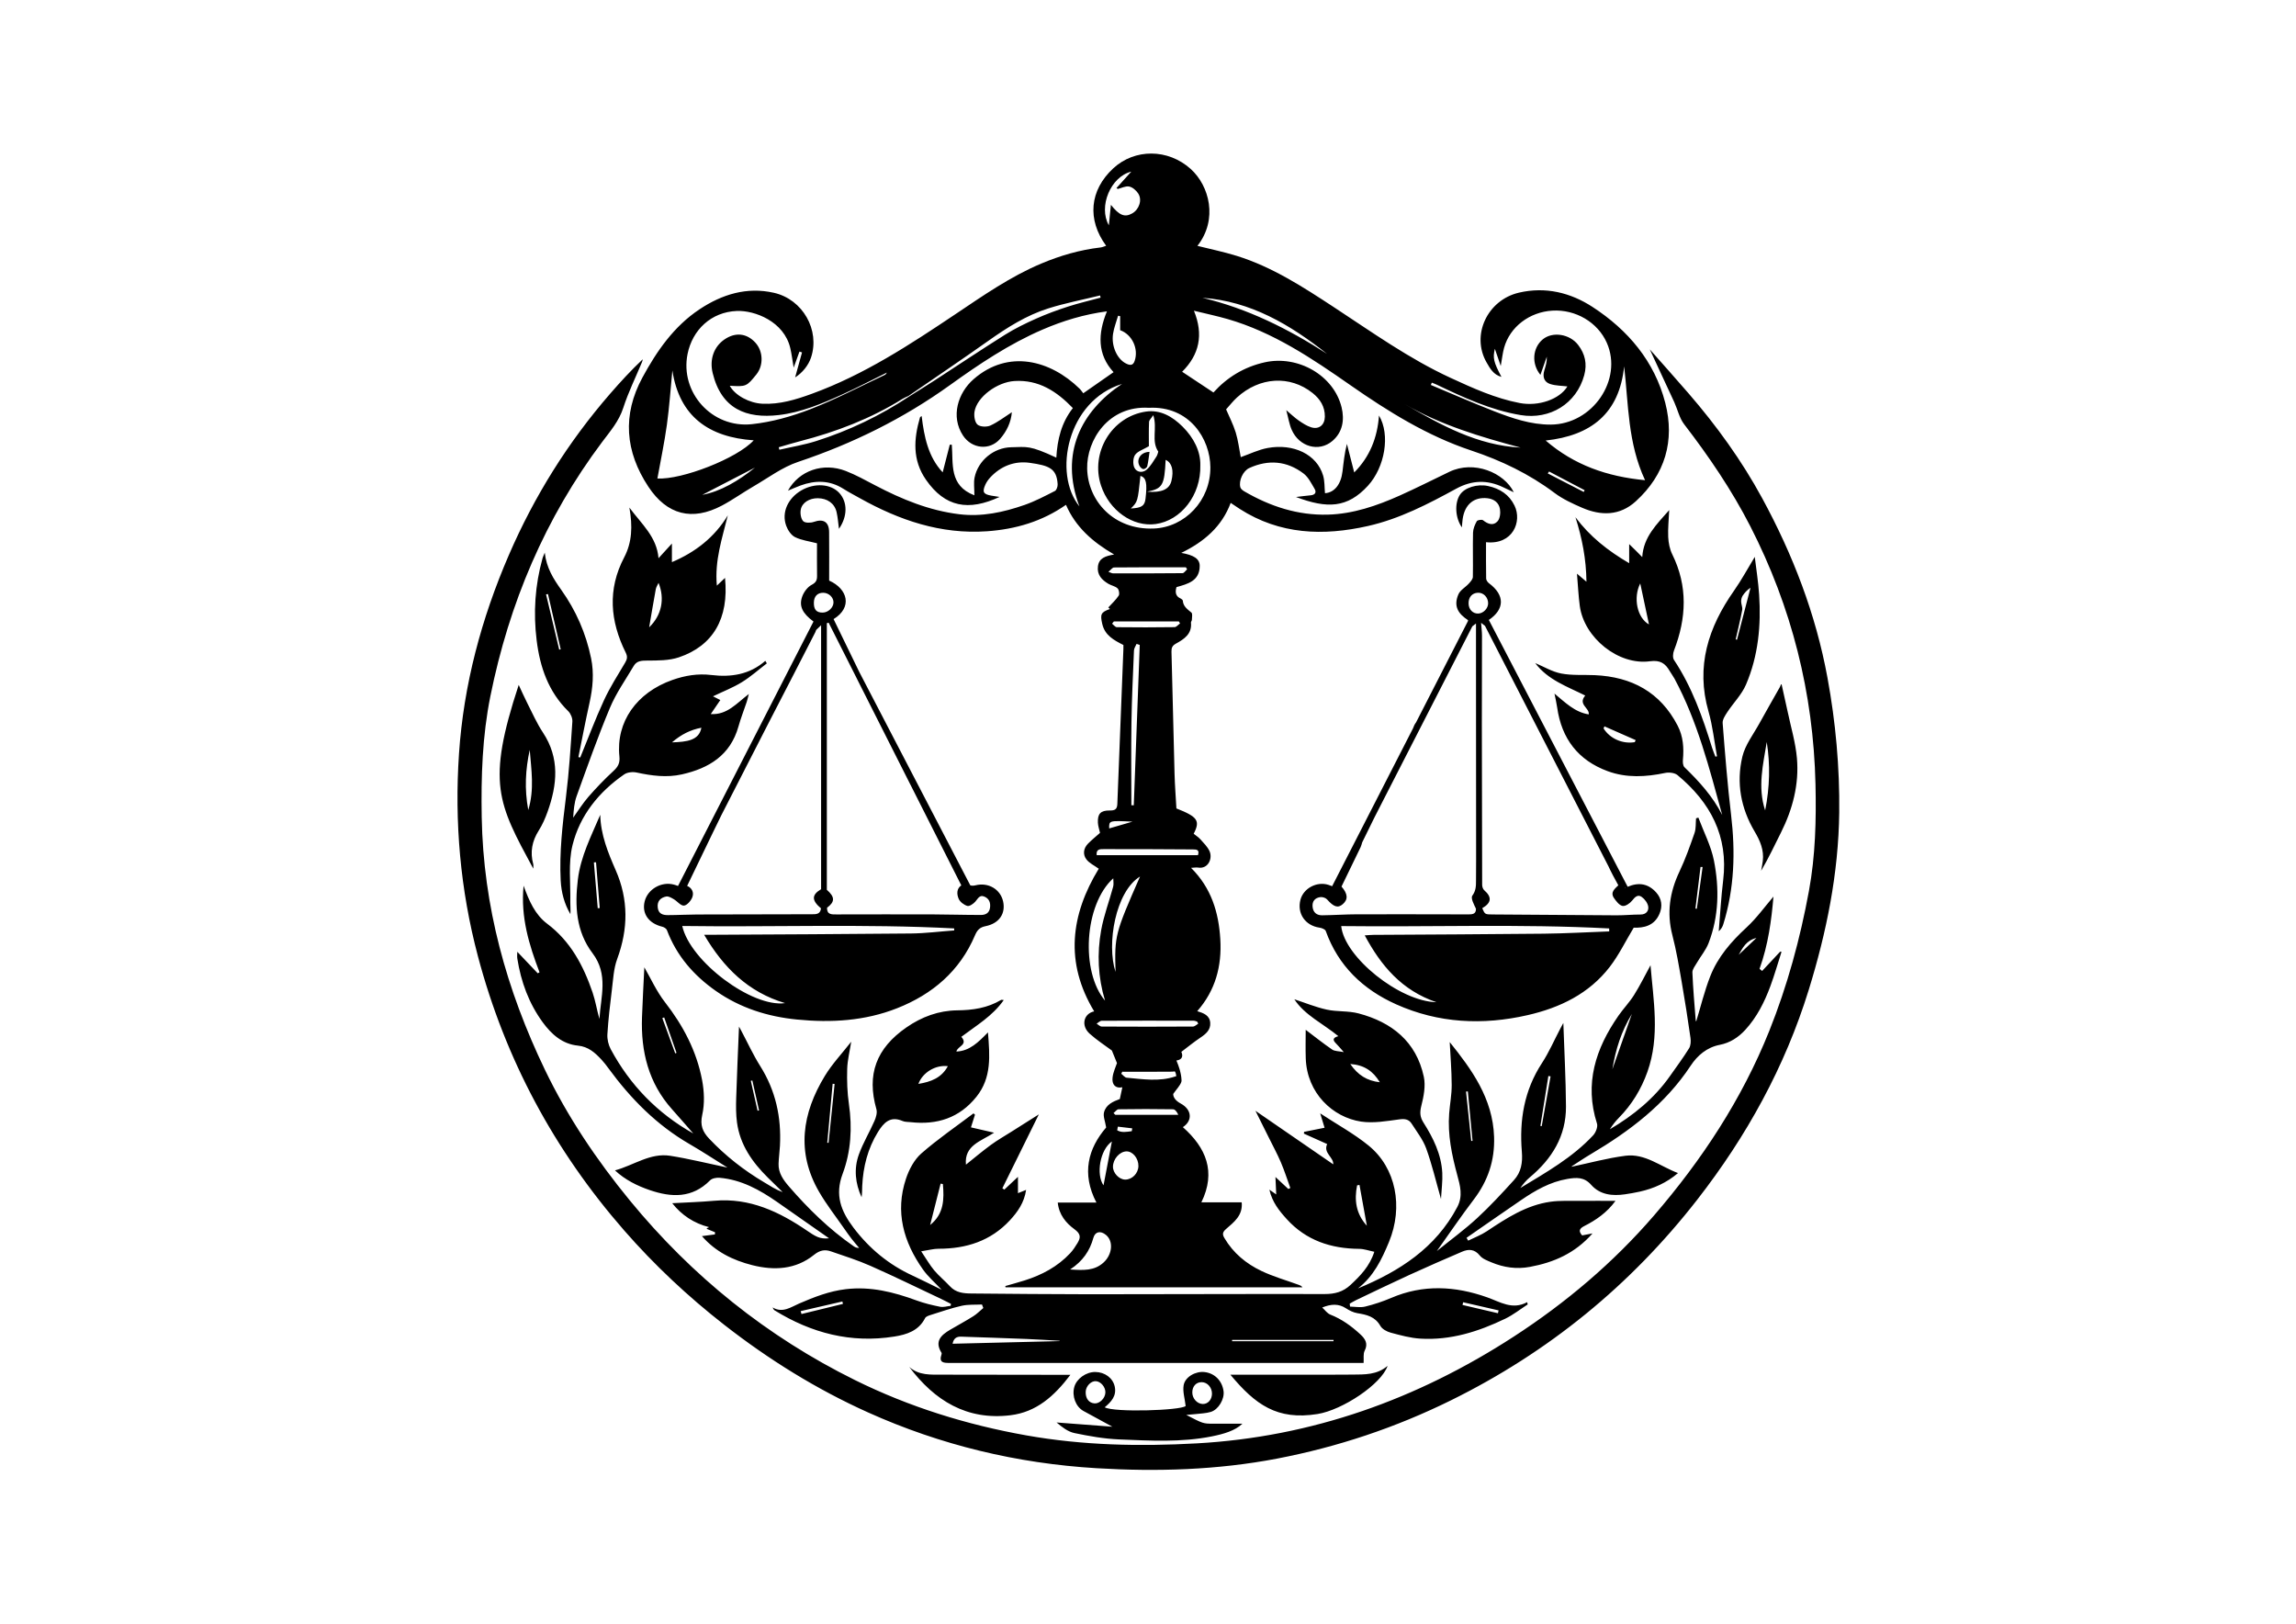 <?xml version="1.0" encoding="utf-8"?>
<!-- Generator: Adobe Illustrator 16.0.0, SVG Export Plug-In . SVG Version: 6.00 Build 0)  -->
<!DOCTYPE svg PUBLIC "-//W3C//DTD SVG 1.1//EN" "http://www.w3.org/Graphics/SVG/1.1/DTD/svg11.dtd">
<svg version="1.1" id="Layer_1" xmlns="http://www.w3.org/2000/svg" xmlns:xlink="http://www.w3.org/1999/xlink" x="0px" y="0px"
	 width="841.89px" height="595.28px" viewBox="0 0 841.89 595.28" enable-background="new 0 0 841.89 595.28" xml:space="preserve">
<path fill-rule="evenodd" clip-rule="evenodd" d="M237.74,178.433c6.84,10.346,16.065,12.689,26.98,6.913
	c3.946-2.088,7.594-4.729,11.464-6.969c5.425-3.141,10.613-7.085,16.456-9.038c19.982-6.687,38.599-15.875,55.684-28.154
	c10.752-7.73,21.725-15.074,33.938-20.343c7.511-3.239,15.281-5.598,23.626-6.697c-3.376,8.187-3.543,15.791,2.425,22.301
	c-3.653,2.543-7.216,5.03-11.1,7.735c-0.387-0.479-0.83-1.171-1.405-1.729c-10.609-10.36-26.06-14.545-38.797-3.451
	c-5.795,5.049-8.494,13.718-3.901,20.673c3.242,4.904,9.792,5.579,13.591,1.24c2.438-2.791,4.007-6.059,4.325-9.786
	c-2.626,1.677-5.097,3.617-7.877,4.882c-1.325,0.602-3.755,0.51-4.73-0.352c-1.002-0.88-1.334-3.161-1.094-4.693
	c0.849-5.416,8.306-10.892,14.671-11.276c8.897-0.535,15.47,3.78,21.4,9.924c-4.204,5.34-5.697,11.546-6.064,18.171
	c-9.93-4.637-10.747-3.913-16.505-3.815c-6.432,0.108-12.229,4.89-13.479,11.148c-0.371,1.877-0.06,3.893-0.06,6.479
	c-9.393-3.583-7.696-11.608-8.284-18.569c-0.247,0-0.489,0.002-0.736,0.006c-0.878,3.411-1.754,6.821-2.606,10.137
	c-5.322-5.674-6.794-13.023-7.714-20.649c-0.232,0.192-0.556,0.33-0.618,0.543c-2.294,7.888-2.813,15.595,2.198,22.812
	c7.006,10.097,15.61,11.59,26.986,6.309c-1.047-0.162-2.042-0.299-3.027-0.476c-2.926-0.517-3.396-1.352-2.155-4.075
	c0.406-0.895,1.004-1.747,1.667-2.479c3.926-4.294,9.051-6.259,14.594-5.472c7.107,1.008,9.881,2.047,10.224,7.851
	c0.047,0.825-0.387,2.152-0.999,2.464c-3.642,1.858-7.3,3.788-11.148,5.13c-7.716,2.683-15.66,4.411-23.913,3.403
	c-11.013-1.338-21.087-5.477-30.822-10.586c-3.545-1.858-7.071-3.825-10.79-5.271c-8.32-3.232-17.139-0.164-21.219,7.21
	c1.613-0.665,3.083-1.336,4.593-1.886c5.425-1.974,10.692-1.984,15.747,1.214c1.922,1.219,3.947,2.274,5.936,3.387
	c14.508,8.117,29.754,13.358,46.701,12.175c10.481-0.733,20.217-3.591,28.968-9.699c3.48,8.08,9.739,13.636,17.656,18.212
	c-3.201,0.577-5.54,1.298-5.938,4.345c-0.397,3.1,1.422,4.962,3.809,6.395c1.079,0.647,2.501,0.853,3.383,1.677
	c0.542,0.505,0.801,2.084,0.414,2.673c-1.048,1.589-2.509,2.906-3.805,4.328c0.2,0.188,0.397,0.376,0.6,0.562
	c-3.363,1.19-3.612,1.974-2.824,5.454c0.97,4.279,4.336,5.996,7.763,7.752c0,0.541,0.014,0.997-0.003,1.453
	c-0.75,18.96-1.516,37.917-2.227,56.88c-0.075,2.011-1.041,2.345-2.79,2.332c-3.333-0.028-4.48,1.189-4.332,4.48
	c0.053,1.217,0.489,2.425,0.775,3.726c-1.404,1.252-2.977,2.513-4.383,3.936c-1.684,1.702-1.992,3.933-0.63,5.754
	c1.066,1.434,2.929,2.268,4.549,3.453c-10.302,16.897-12.525,34.378-1.674,52.299c-3.815,0.786-4.984,5.181-1.662,8.183
	c2.638,2.373,5.667,4.316,8.15,6.173c0.627,1.535,1.152,2.837,1.869,4.604c-0.423,1.315-1.398,3.28-1.624,5.331
	c-0.276,2.491,1.012,4.072,3.591,3.541c-0.324,1.521-0.623,2.912-0.924,4.305c-2.452,0.895-5.071,2.027-5.799,4.885
	c-0.372,1.464,0.412,3.228,0.788,5.546c-6.579,7.656-9.14,16.831-3.574,27.525c-4.946,0-9.546,0-14.174,0
	c0.435,4.451,3.042,7.526,6.07,9.733c2.388,1.737,2.406,3.055,1.186,5.08c-0.796,1.315-1.649,2.638-2.699,3.755
	c-4.611,4.929-10.375,7.985-16.742,9.99c-2.333,0.733-4.697,1.369-7.045,2.049c0.029,0.156,0.057,0.312,0.086,0.466
	c36.288,0,72.575,0,108.865,0c-0.372-0.527-0.827-0.713-1.285-0.88c-4.6-1.681-9.359-3.025-13.76-5.12
	c-5.588-2.656-10.318-6.551-13.54-12.02c-0.796-1.349-0.813-2.151,0.604-3.385c2.883-2.502,6.189-4.972,5.707-9.757
	c-4.763,0-9.592,0-14.786,0c5.485-11.222,1.697-20.037-6.788-27.557c3.642-2.385,3.33-6.442-0.786-8.66
	c-1.967-1.063-2.761-2.348-2.753-3.51c1.323-1.874,2.439-2.978,2.947-4.317c0.103-0.27,0.132-0.529,0.104-0.77
	c-0.079-2.836-1.419-6.037-1.419-6.037l0,0c-0.123-0.341-0.276-0.719-0.453-1.139c2.211-0.308,2.475-1.664,1.806-3.176
	c2.362-1.775,4.591-3.616,6.984-5.212c2.009-1.342,3.773-2.817,3.612-5.399c-0.172-2.764-2.434-3.6-4.771-4.305
	c6.671-7.599,9.06-16.504,8.46-26.408c-0.592-9.813-3.297-18.754-10.726-26.136c1.172-0.055,1.906-0.213,2.596-0.099
	c3.671,0.608,5.438-3.363,4.149-6.087c-0.75-1.591-2.109-2.925-3.313-4.269c-0.715-0.795-1.657-1.387-2.466-2.047
	c2.479-4.776,1.459-6.213-6.333-9.281c-0.235-4.224-0.564-8.427-0.681-12.635c-0.401-14.938-0.715-29.882-1.125-44.822
	c-0.037-1.442,0.295-2.225,1.653-2.977c2.989-1.651,5.91-3.533,5.489-7.708c-0.031-0.305,0.326-0.636,0.333-0.959
	c0.015-0.927,0.312-2.294-0.167-2.701c-1.449-1.223-2.992-2.227-3.159-4.363c-0.024-0.278-0.438-0.629-0.75-0.768
	c-1.884-0.827-2.12-2.28-1.57-4.207c4.064-1.146,8.523-2.212,8.519-7.79c-0.004-2.583-2.124-3.938-6.761-4.756
	c8.354-4.065,14.868-9.605,18.12-18.331c1.204,0.803,2.25,1.523,3.318,2.21c14.684,9.422,30.601,9.969,46.989,6.271
	c11.586-2.613,22.065-8.053,32.395-13.692c5.777-3.153,11.412-3.314,17.254-0.504c1.13,0.543,2.271,1.069,3.855,1.816
	c-3.559-7.248-14.656-11.808-23.61-7.505c-6.089,2.922-12.111,5.982-18.269,8.736c-8.357,3.731-17.012,6.704-26.246,6.972
	c-11.048,0.313-21.218-3.007-30.702-8.542c-0.575-0.339-1.268-0.876-1.437-1.455c-0.684-2.406,0.979-6.052,3.293-7.1
	c6.994-3.179,13.764-2.615,19.876,2.021c1.763,1.334,2.857,3.628,4.041,5.609c0.813,1.367,0.15,2.232-1.451,2.383
	c-1.645,0.15-3.286,0.374-5.362,0.614c11.445,4.338,18.869,4.072,26.372-4.117c6.254-6.828,8.262-18.737,4.06-25.757
	c-0.573,8.167-3.414,15.206-9.079,20.881c-0.903-3.534-1.791-6.999-2.678-10.463c-0.876,3.397-1.215,6.742-1.614,10.081
	c-0.574,4.828-3.006,7.753-6.426,7.989c-0.207-2.163-0.081-4.417-0.684-6.461c-2.285-7.779-10.879-11.854-20.349-10.116
	c-3.374,0.619-6.572,2.209-9.853,3.354c-0.598-3.038-0.947-6.145-1.856-9.077c-0.933-3.007-2.417-5.845-3.522-8.438
	c1.378-1.518,2.561-3.052,3.97-4.338c8.28-7.591,19.463-8.259,27.745-1.653c2.749,2.195,4.545,4.967,4.496,8.665
	c-0.043,3.048-2.146,4.811-5.067,3.887c-1.613-0.507-3.106-1.502-4.521-2.476c-1.409-0.97-2.656-2.181-4.562-3.782
	c0.771,2.856,1.098,5.131,1.984,7.164c2.73,6.253,9.992,8.335,14.938,4.112c3.729-3.184,4.492-7.678,3.374-12.292
	c-2.839-11.729-15.984-19.286-28.262-16.522c-7.567,1.699-13.805,5.556-18.734,11.048c-3.922-2.597-7.69-5.093-11.479-7.602
	c6.288-6.271,7.925-13.563,4.322-22.376c4.459,1.096,8.452,1.932,12.361,3.059c16.745,4.837,30.941,14.43,45.024,24.247
	c13.858,9.656,28.165,18.576,44.314,23.951c10.992,3.66,21.235,8.572,30.538,15.553c3.024,2.268,6.598,3.907,10.101,5.425
	c6.959,3.01,13.814,2.993,19.705-2.379c10.76-9.813,14.347-22.218,10.787-36.063c-3.918-15.237-13.693-26.741-26.683-35.183
	c-8.049-5.229-17.185-7.5-26.949-5.238c-11.635,2.698-17.668,15.645-11.854,25.656c1.221,2.105,2.436,4.424,5.416,5.234
	c-2.907-5.464-3.215-6.961-2.417-10.308c0.557,1.628,1.234,3.625,2.156,6.321c0.504-2.808,0.702-4.8,1.232-6.697
	c2.135-7.654,9.297-13.11,17.696-13.609c8.531-0.508,16.638,4.275,19.96,11.779c5.98,13.501-5.207,29.938-20.574,30.001
	c-7.294,0.033-14.154-2.331-20.847-4.938c-7.766-3.024-15.404-6.38-23.094-9.589c0.12-0.282,0.236-0.564,0.352-0.846
	c0.627,0.253,1.267,0.477,1.877,0.769c9.869,4.717,19.749,9.295,30.714,11.119c10.711,1.783,20.47-4.185,23.298-14.64
	c1.123-4.151,0.306-7.774-2.224-11.075c-3.109-4.056-9.407-5.004-12.974-2.055c-3.775,3.123-4.208,8.98-0.861,13.02
	c0.794-2.269,1.563-4.472,2.335-6.675c0.088,1.827-0.412,3.453-0.914,5.078c-0.697,2.259-0.087,4.218,2.122,4.941
	c2.045,0.673,4.325,0.636,6.347,0.896c-2.849,4.71-10.564,7.417-17.516,6.084c-8.945-1.717-17.138-5.446-25.315-9.217
	c-15.238-7.026-28.836-16.778-42.797-25.923c-11.295-7.394-22.603-14.771-35.639-18.812c-4.729-1.466-9.605-2.459-14.396-3.665
	c7.626-9.702,4.371-22.04-2.472-28.196c-8.319-7.488-20.551-7.499-28.428-0.19c-8.621,8-9.635,18.735-2.569,28.354
	c-0.713,0.22-1.371,0.539-2.055,0.617c-7.565,0.877-14.778,2.972-21.791,5.928c-11.271,4.752-21.239,11.711-31.313,18.464
	c-16.771,11.238-33.619,22.294-52.751,29.256c-5.854,2.134-11.749,3.94-18.1,3.647c-4.816-0.224-10.074-3.046-11.999-6.591
	c5.977,0.376,6.188,0.284,9.767-4.16c2.661-3.308,2.504-8.481-0.362-11.627c-3.177-3.487-7.325-3.931-11.321-1.209
	c-3.922,2.67-5.573,7.33-4.347,12.355c3.207,13.18,12.374,16.738,24.158,15.388c8.278-0.951,15.854-4.162,23.334-7.551
	c5.529-2.505,10.909-5.329,16.359-8.018c-0.182,0.421-0.473,0.726-0.827,0.894c-9.081,4.249-17.982,8.961-27.314,12.563
	c-6.815,2.636-14.104,4.681-21.348,5.45c-14.663,1.559-26.403-11.663-23.574-25.729c1.776-8.829,8.625-15.391,18.042-15.777
	c6.563-0.271,17.364,3.834,19.634,13.655c0.493,2.126,0.753,4.304,1.233,7.126c0.872-2.412,1.501-4.149,2.129-5.885
	c0.312,0.101,0.622,0.203,0.936,0.306c-0.865,3.127-1.732,6.257-2.531,9.152c2.634-1.646,4.858-4.369,5.831-7.284
	c3.332-9.987-2.969-21.31-13.605-23.73c-9.946-2.265-19.067,0.581-27.31,6.07c-9.366,6.236-15.633,15.265-20.905,24.99
	C228.116,152.149,229.232,165.563,237.74,178.433z M580.721,180.36c-4.402-2.267-8.807-4.538-13.205-6.803
	c0.165-0.231,0.334-0.462,0.504-0.693c4.342,2.286,8.686,4.573,13.029,6.858C580.938,179.934,580.83,180.147,580.721,180.36z
	 M595.534,134.31c1.611,13.891,1.289,28.079,7.672,41.736c-13.95-1.321-25.986-5.54-36.447-14.54
	C583.369,159.706,593.77,151.622,595.534,134.31z M557.59,164.099c-15.97-0.823-29.334-8.322-42.625-16.009
	C528.285,155.848,542.894,160.171,557.59,164.099z M486.604,129.733c-14.211-9.169-29.179-16.632-45.709-20.556
	C458.635,110.424,473.08,119.049,486.604,129.733z M408.129,122.387c0.345-2.253,1.217-4.423,1.85-6.633
	c0.254,0.053,0.507,0.107,0.76,0.157c0,1.72,0,3.433,0,5.145c4.377,1.567,6.846,6.809,5.303,11.286
	c-0.635,1.84-1.827,1.607-3.235,0.887C409.632,131.604,407.443,126.904,408.129,122.387z M395.791,185.643
	c-9.756-12.01-4.457-38.703,15.624-44.88C396.489,150.7,388.455,166.168,395.791,185.643z M415.255,301.228
	c-3.317,0.968-5.832,1.697-8.537,2.487C406.643,300.815,406.643,300.815,415.255,301.228z M414.879,264.812
	c0.132-8.784,0.552-17.561,0.922-26.34c0.031-0.813,0.617-1.61,0.949-2.415c0.393,0.128,0.78,0.258,1.169,0.385
	c-0.729,19.597-1.459,39.194-2.185,58.793c-0.297-0.009-0.598-0.02-0.891-0.029C414.844,285.074,414.723,274.939,414.879,264.812z
	 M408.208,321.996c0,1.029,0.222,2.118-0.037,3.079c-1.435,5.32-3.424,10.532-4.398,15.935c-1.549,8.574-1.195,17.2,1.419,25.842
	C396.196,356.243,397.512,331.692,408.208,321.996z M409.042,356.332c-3.344-10.247-0.014-29.474,8.983-34.987
	C408.833,342.302,408.666,342.953,409.042,356.332z M404.688,462.823c-3.396,3.134-7.441,2.899-12.3,2.588
	c4.647-3.043,7.21-6.829,8.517-11.574c0.646-2.346,2.63-2.725,4.613-1.104C408.358,455.058,407.867,459.891,404.688,462.823z
	 M404.636,434.563c-2.822-4.043-1.283-13.062,3.069-16.082C406.674,423.876,405.61,429.46,404.636,434.563z M412.586,432.459
	c-2.229-0.013-4.509-2.416-4.488-4.727c0.027-2.821,2.431-5.55,4.944-5.617c2.291-0.059,4.432,2.558,4.388,5.366
	C417.388,430.164,415.141,432.474,412.586,432.459z M409.653,414.387c0.077-0.447,0.156-0.895,0.235-1.342
	c1.761,0.209,3.521,0.414,5.279,0.625c-0.059,0.345-0.117,0.694-0.174,1.041C413.146,414.947,411.272,415.347,409.653,414.387z
	 M432.046,408.703c-7.694,0-15.392,0-23.085,0c-0.22-0.207-0.438-0.422-0.663-0.634c0.621-0.482,1.231-1.377,1.856-1.386
	c6.662-0.106,13.321-0.115,19.981-0.002C430.871,406.692,431.588,407.637,432.046,408.703z M413.132,395.106
	c-0.701-0.063-1.328-0.944-1.99-1.448c0.121-0.245,0.244-0.491,0.367-0.742c5.841,0,11.682,0.037,17.524-0.013
	c0.718-0.008,1.295-0.038,1.754-0.113c0.394,0.597,0.492,1.282,0.492,1.792c-0.126,0.019-0.253,0.042-0.381,0.084
	C425.024,396.622,419.063,395.634,413.132,395.106z M437.718,374.213c0.42,0.002,0.838,0.208,1.254,0.319
	c0.132,0.257,0.264,0.512,0.394,0.766c-0.645,0.371-1.288,1.051-1.938,1.053c-11.15,0.069-22.305,0.069-33.454,0.003
	c-0.623-0.003-1.247-0.699-1.87-1.073c0.631-0.367,1.258-1.051,1.887-1.053C415.232,374.169,426.475,374.189,437.718,374.213z
	 M437.469,311.414c1.373,0,2.421,0.145,1.798,2.1c-12.507,0-24.82,0-37.14,0c-0.263-2.335,1.325-2.202,2.674-2.21
	c5.582-0.021,11.163-0.002,16.745,0.021C426.852,311.346,432.159,311.41,437.469,311.414z M432.247,227.82
	c0.154,0.245,0.305,0.491,0.453,0.736c-0.673,0.475-1.336,1.354-2.017,1.364c-7.054,0.105-14.109,0.103-21.165,0.018
	c-0.589-0.005-1.168-0.847-1.747-1.297c0.22-0.271,0.443-0.548,0.665-0.821C416.37,227.82,424.312,227.82,432.247,227.82z
	 M434.83,207.972c0.151,0.257,0.306,0.508,0.458,0.755c-0.563,0.491-1.12,1.4-1.687,1.406c-8.515,0.096-17.031,0.077-25.544,0.061
	c-0.33,0-0.662-0.217-1.635-0.55c0.92-0.744,1.488-1.605,2.069-1.605C417.271,207.95,426.049,207.972,434.83,207.972z
	 M421.264,149.505c14.913-0.755,22.487,11.41,22.55,21.816c0.075,12.193-9.345,21.981-20.717,22.443
	c-14.708,0.6-24.205-10.129-24.461-21.967C398.412,161.387,406.417,148.61,421.264,149.505z M414.818,62.919
	c-1.655,1.836-3.541,3.925-5.429,6.017c0.156,0.113,0.31,0.229,0.468,0.341c1.403-0.341,2.908-1.155,4.188-0.891
	c1.242,0.257,2.567,1.413,3.305,2.538c1.554,2.375,0.357,5.87-2.205,7.316c-2.766,1.558-4.762,0.698-7.802-3.146
	c-0.266,2.63-0.529,5.262-0.755,7.502C402.666,75.746,407.264,64.755,414.818,62.919z M293.328,161.76
	c13.274-3.423,25.96-8.264,37.637-15.55c0.678-0.428,1.447-0.712,2.175-1.06c9.754-6.719,19.575-13.339,29.235-20.178
	c6.879-4.866,13.962-9.375,22.013-11.905c6.211-1.954,12.647-3.193,18.983-4.747c0.066,0.27,0.13,0.537,0.196,0.805
	c-3.993,1.079-8.031,2.007-11.962,3.28c-3.966,1.281-7.906,2.726-11.71,4.428c-3.894,1.737-7.769,3.623-11.375,5.885
	c-8.807,5.527-17.447,11.317-26.173,16.977c-2.975,1.93-6,3.783-9.004,5.674c-10.606,7.042-21.993,12.494-34.104,16.345
	c-4.38,1.391-8.964,2.129-13.456,3.17c-0.075-0.304-0.157-0.604-0.236-0.908C288.14,163.233,290.718,162.431,293.328,161.76z
	 M257.51,181.418c5.831-3.013,12.587-6.508,19.327-9.992C270.758,176.303,264.191,180.195,257.51,181.418z M244.537,155.701
	c0.911-6.598,1.352-13.256,2-19.891c2.586,16.94,13.41,24.492,29.827,25.621c-6.081,6.655-26.372,14.514-35.309,13.991
	C242.229,168.884,243.619,162.324,244.537,155.701z M583.298,423.132c14.293-8.463,27.311-18.292,36.636-32.438
	c2.45-3.717,5.921-6.729,10.679-7.646c3.713-0.72,6.761-2.694,9.305-5.448c4.279-4.648,7.062-10.19,9.228-16.031
	c1.534-4.142,2.742-8.408,4.097-12.62c-0.167-0.02-0.332-0.042-0.497-0.057c-2.206,2.358-4.409,4.716-6.616,7.076
	c-0.315-0.257-0.63-0.515-0.947-0.773c3.19-8.82,4.382-17.972,5.103-26.491c-3.131,3.64-6.156,7.89-9.91,11.35
	c-5.599,5.163-10.497,10.783-13.269,17.865c-2.141,5.465-3.522,11.23-5.133,16.509c0.134,0.231-0.175-0.071-0.198-0.394
	c-0.455-5.83-0.979-11.654-1.212-17.495c-0.044-1.164,0.98-2.421,1.643-3.562c1.409-2.426,3.299-4.647,4.292-7.225
	c3.786-9.823,3.964-20.084,1.972-30.214c-1.068-5.425-3.757-10.53-5.714-15.785c-0.288,0.088-0.572,0.171-0.856,0.257
	c-0.161,1.8,0.022,3.719-0.553,5.377c-1.659,4.782-3.365,9.576-5.526,14.142c-3.575,7.547-4.728,15.156-2.593,23.355
	c1.461,5.623,2.412,11.389,3.412,17.123c1.187,6.813,2.242,13.65,3.221,20.497c0.178,1.245,0.106,2.822-0.524,3.831
	c-2.164,3.479-4.618,6.78-6.978,10.137c-5.793,8.245-13.411,14.443-22.053,19.532c0.955-1.545,2.067-2.946,3.312-4.213
	c4.754-4.835,8.182-10.469,10.452-16.843c4.662-13.101,2.155-26.332,1.135-39.073c-1.91,3.497-3.777,7.307-6.017,10.886
	c-1.685,2.7-3.952,5.031-5.771,7.655c-8.335,12.012-12.538,24.832-7.842,39.501c0.381,1.196-0.453,3.295-1.417,4.33
	c-7.607,8.159-17.246,13.581-26.703,19.308c1.026-1.458,2.161-2.811,3.491-3.927c8.121-6.777,13.315-15.135,13.257-25.955
	c-0.056-10.099-0.618-20.198-0.968-30.636c-0.445,0.821-0.773,1.417-1.089,2.023c-2.237,4.246-4.151,8.702-6.765,12.706
	c-6.516,9.968-8.312,20.961-7.356,32.484c0.335,4.04-0.268,7.513-2.896,10.397c-4.364,4.798-8.779,9.587-13.542,13.977
	c-4.511,4.158-9.501,7.798-14.738,12.041c4.763-6.675,8.981-12.914,13.543-18.891c5.203-6.819,7.732-14.324,7.456-22.919
	c-0.46-14.246-8.33-24.897-16.268-34.802c0.244,4.884,0.7,10.313,0.723,15.743c0.017,3.458-0.654,6.915-0.926,10.384
	c-0.604,7.768,0.966,15.235,2.979,22.684c1.026,3.799,2.14,7.593-0.003,11.648c-7.964,15.082-21.237,23.56-36.437,29.854
	c5.734-4.425,8.746-10.632,11.399-17.07c5.302-12.849,2.575-27.101-7.455-35.285c-5.372-4.386-11.574-7.75-17.781-11.83
	c0.629,2.057,1.133,3.706,1.611,5.271c-2.673,0.539-5.096,1.025-7.519,1.511c-0.023,0.216-0.047,0.429-0.073,0.642
	c2.982,1.334,5.962,2.672,8.546,3.828c-1.563,3.244,2.437,4.831,2.216,7.434c-9.326-6.42-18.595-12.8-28.521-19.63
	c1.833,3.671,3.374,6.748,4.901,9.832c1.497,3.017,3.109,5.984,4.431,9.077c1.309,3.062,2.317,6.256,3.459,9.39
	c-0.248,0.121-0.493,0.243-0.739,0.368c-1.376-1.283-2.751-2.565-4.717-4.393c0.109,2.497,0.192,4.315,0.286,6.392
	c-0.863-0.603-1.534-1.068-2.512-1.754c1.032,4.592,3.62,7.771,6.363,10.793c7.107,7.839,16.229,10.826,26.571,10.912
	c1.8,0.013,3.596,0.679,5.546,1.072c-1.768,5.431-5.163,8.819-8.725,12.149c-2.725,2.549-5.758,3.354-9.471,3.345
	c-28.708-0.068-57.417,0.082-86.125,0.08c-14.493,0-28.982-0.167-43.474-0.282c-2.862-0.025-5.638-0.297-7.787-2.621
	c-1.869-2.016-4.03-3.77-5.795-5.864c-1.595-1.898-2.832-4.104-4.771-6.978c2.724-0.423,4.538-0.945,6.351-0.943
	c10.142,0.009,19.131-2.824,26.178-10.434c2.836-3.068,5.251-6.457,5.942-11.138c-1.128,0.447-1.91,0.765-2.989,1.195
	c0-1.941,0-3.633,0-5.984c-1.965,1.843-3.482,3.265-5,4.687c-0.24-0.165-0.477-0.326-0.719-0.491
	c4.525-9.167,9.047-18.332,13.377-27.095c-3.222,2.032-6.645,4.195-10.06,6.359c-2.536,1.605-5.157,3.094-7.569,4.864
	c-3.181,2.329-6.194,4.89-9.104,7.208c-0.656-7.098,5.496-8.55,10.327-11.715c-3.273-0.753-5.87-1.351-8.49-1.953
	c0.557-1.743,1.017-3.189,1.477-4.635c-0.18-0.165-0.361-0.332-0.535-0.499c-6.429,4.858-13.116,9.418-19.157,14.717
	c-2.593,2.274-4.478,5.87-5.601,9.229c-4.066,12.152-0.911,23.224,6.255,33.337c1.831,2.588,4.313,4.712,6.814,7.382
	c-3.811-1.858-7.195-3.59-10.645-5.179c-8.738-4.024-15.866-9.9-21.696-17.598c-4.576-6.048-6.878-11.94-3.977-19.678
	c3.07-8.19,3.594-16.878,2.314-25.658c-0.615-4.219-0.747-8.552-0.625-12.818c0.092-3.249,0.926-6.479,1.478-10.012
	c-3.38,4.327-7.001,8.152-9.681,12.558c-8.326,13.676-10.536,27.922-2.128,42.449c2.733,4.722,6.142,9.054,9.258,13.553
	c0.883,1.275,1.784,2.539,2.73,3.763c0.87,1.122,1.814,2.187,2.724,3.277c-0.994,0.047-1.532-0.284-2.049-0.642
	c-8.938-6.191-16.64-13.738-23.722-21.921c-2.03-2.345-3.889-4.932-3.776-8.286c0.071-2.195,0.39-4.378,0.507-6.57
	c0.55-10.47-1.563-20.238-7.223-29.228c-2.605-4.135-4.653-8.621-6.951-12.948c-0.222-0.416-0.454-0.836-0.841-1.543
	c-0.365,8.977-0.765,17.554-1.028,26.132c-0.094,3.01-0.112,6.07,0.295,9.047c1.105,8.15,5.582,14.512,11.27,20.146
	c1.807,1.798,3.644,3.568,5.463,5.352c-2.56-0.896-4.641-2.325-6.807-3.608c-7.444-4.402-14.169-9.689-20.127-15.969
	c-2.4-2.53-3.408-4.93-2.54-8.774c0.915-4.043,0.723-8.592-0.059-12.718c-2.016-10.639-6.938-19.977-13.613-28.548
	c-3.108-3.995-5.225-8.759-7.567-12.79c-0.27,5.67-0.627,11.971-0.854,18.277c-0.449,12.578,2.371,24.111,10.996,33.753
	c2.63,2.937,5.203,5.924,7.804,8.889c-13.145-7.396-23.2-17.742-30.268-30.901c-0.859-1.602-1.334-3.669-1.223-5.471
	c0.328-5.375,0.95-10.739,1.62-16.087c0.489-3.877,0.649-7.938,1.978-11.537c4.06-10.993,4.166-21.787-0.54-32.502
	c-2.852-6.51-5.515-13.02-5.676-20.343c-3.292,7.776-7.188,15.223-8.218,23.785c-1.162,9.652-0.649,19.016,5.371,26.942
	c5.935,7.814,3.012,15.979,2.546,24.124c-0.937-3.238-1.442-6.575-2.517-9.721c-3.354-9.813-8.069-18.754-16.643-25.185
	c-4.45-3.343-6.607-8.31-8.652-13.947c-1.129,11.561,2.023,21.714,5.845,31.75c-0.218,0.124-0.437,0.245-0.652,0.37
	c-2.479-2.604-4.954-5.212-7.505-7.896c0,0.905-0.106,1.725,0.017,2.511c1.336,8.497,4.235,16.401,9.33,23.373
	c3.203,4.386,7.231,7.967,12.871,8.521c3.887,0.38,6.301,2.621,8.684,5.17c0.933,1.001,1.769,2.104,2.576,3.21
	c8.14,11.107,17.635,20.742,29.668,27.705c4.545,2.626,8.933,5.525,13.925,8.63c-7.442-1.56-14.18-3.253-21.016-4.327
	c-7.311-1.147-13.335,3.485-20.231,5.357c3.719,3.464,8.086,5.634,12.727,7.224c7.971,2.731,15.589,3.058,22.143-3.575
	c0.737-0.746,2.33-1.033,3.476-0.938c7.979,0.684,14.728,4.425,21.14,8.887c6.351,4.41,12.674,8.863,19.006,13.299
	c-1.62,0.174-2.989,0.018-4.21-0.499c-1.314-0.556-2.521-1.388-3.713-2.201c-10.295-7.024-21.153-12.221-34.129-11.063
	c-5.245,0.467-10.518,0.619-15.453,0.896c3.467,4.377,7.906,7.348,13.516,8.784c-0.301,0.14-0.519,0.231-0.726,0.343
	c-0.063,0.035-0.088,0.129-0.176,0.263c1.033,0.423,2.053,0.839,3.077,1.251c-0.013,0.268-0.019,0.537-0.029,0.803
	c-1.53,0.2-3.07,0.401-4.766,0.622c4.977,5.739,11.387,8.859,18.461,10.649c8.044,2.03,15.927,1.628,22.652-3.794
	c2.111-1.695,3.953-2.028,6.177-1.265c4.888,1.681,9.842,3.248,14.559,5.337c8.736,3.867,17.323,8.075,25.968,12.151
	c1.182,0.557,2.331,1.177,3.497,1.771c-0.037,0.234-0.073,0.471-0.11,0.709c-1.292,0.138-2.646,0.59-3.859,0.345
	c-2.922-0.585-5.857-1.287-8.648-2.312c-8.389-3.086-16.843-5.22-25.938-4.138c-6.087,0.724-11.614,2.888-17.14,5.276
	c-3.063,1.326-6,3.592-9.712,1.424c0.263,0.561,0.466,0.896,0.761,1.079c13.502,8.341,28.026,12.124,43.879,9.591
	c4.572-0.731,8.916-2.101,11.278-6.752c0.297-0.59,1.307-0.927,2.059-1.163c3.778-1.188,7.538-2.508,11.397-3.373
	c2.383-0.531,4.932-0.333,7.406-0.463c0.165,0.429,0.328,0.859,0.492,1.284c-1.217,1.014-2.342,2.178-3.67,3.015
	c-2.761,1.736-5.636,3.283-8.449,4.933c-3.354,1.964-5.887,4.251-3.19,8.502c0.082,0.126,0.044,0.371-0.014,0.538
	c-1.079,3.186,0.875,3.154,3.147,3.152c49.532-0.025,99.062-0.009,148.592,0c0.978,0,1.96,0,3.028,0
	c0.113-1.699-0.206-3.317,0.383-4.464c1.365-2.644,0.184-4.386-1.56-6.001c-3.265-3.021-6.819-5.601-11.031-7.256
	c-1.151-0.454-1.992-1.71-2.975-2.597c3.288-1.33,6.026-1.461,8.7,0.278c1.259,0.821,2.722,1.56,4.184,1.798
	c3.415,0.56,6.508,1.237,8.439,4.659c0.673,1.186,2.383,2.109,3.794,2.485c3.589,0.96,7.254,1.978,10.936,2.193
	c11.039,0.652,21.291-2.584,31.087-7.321c2.901-1.402,5.487-3.462,8.214-5.222c-0.069-0.276-0.137-0.554-0.205-0.832
	c-5.419,2.962-9.932-0.101-14.654-1.772c-11.763-4.164-23.476-4.807-35.208,0.222c-3.077,1.316-6.301,2.381-9.552,3.175
	c-1.741,0.425-3.681,0.031-5.529,0.005c-0.037-0.362-0.077-0.724-0.116-1.085c0.761-0.425,1.499-0.894,2.282-1.268
	c6.484-3.088,12.944-6.223,19.475-9.21c6.438-2.946,12.932-5.776,19.439-8.569c2.417-1.035,4.593-0.977,6.521,1.422
	c0.951,1.185,2.701,1.827,4.195,2.46c4.551,1.922,9.253,2.597,14.185,1.681c8.728-1.622,16.51-4.956,22.933-12.265
	c-1.649,0.315-2.691,0.517-3.801,0.728c-1.321-1.486-1.165-2.441,0.761-3.42c4.329-2.195,8.302-4.913,11.469-9.246
	c-4.644,0-8.908-0.036-13.175,0.01c-3.566,0.034-7.176-0.175-10.68,0.318c-8.826,1.241-16.097,6-23.332,10.816
	c-2.109,1.4-4.547,2.312-6.836,3.447c-0.2-0.346-0.397-0.694-0.6-1.041c6.656-4.605,13.287-9.244,19.975-13.806
	c5.216-3.563,10.636-6.694,17.017-7.781c3.257-0.554,6.114-0.767,8.698,2.155c3.246,3.669,7.755,4.162,12.404,3.482
	c1.802-0.265,3.603-0.578,5.384-0.974c5.18-1.147,9.89-3.251,14.063-6.814c-6.517-2.459-12.134-7.259-19.243-6.35
	c-6.693,0.859-13.262,2.67-19.749,4.03c-0.037,0.088-0.017-0.138,0.101-0.215C578.687,426.056,580.948,424.52,583.298,423.132z
	 M644.048,343.862c-2.486,2.362-4.501,4.277-6.514,6.192C638.98,347.557,640.207,344.837,644.048,343.862z M623.544,317.857
	c0.251,0,0.504,0.004,0.757,0.008c-0.706,5.097-1.404,10.197-2.107,15.294c-0.173-0.019-0.349-0.041-0.522-0.061
	C622.294,328.019,622.921,322.936,623.544,317.857z M598.369,371.725c-2.465,6.986-4.715,13.369-7.152,20.28
	C592.444,384.671,594.453,378.207,598.369,371.725z M567.749,394.485c0.271,0.044,0.537,0.082,0.808,0.13
	c-1.081,6.084-2.162,12.167-3.242,18.252c-0.165-0.024-0.326-0.05-0.485-0.075C565.801,406.688,566.775,400.59,567.749,394.485z
	 M538.222,400.13c0.576,6.042,1.153,12.087,1.727,18.129c-0.161,0.013-0.324,0.025-0.483,0.042
	c-0.635-6.037-1.271-12.073-1.904-18.11C537.78,400.17,537.998,400.151,538.222,400.13z M497.616,434.572
	c0.29-0.056,0.583-0.108,0.873-0.164c0.901,4.989,1.805,9.976,2.705,14.965C497.177,444.976,496.541,439.937,497.616,434.572z
	 M344.9,433.943c0.278,0.044,0.558,0.094,0.836,0.138c0.487,5.542,0.425,10.938-4.674,15.021
	C342.34,444.049,343.617,438.996,344.9,433.943z M303.81,418.994c-0.156-0.017-0.315-0.031-0.474-0.048
	c0.664-7.204,1.323-14.413,1.979-21.619c0.242,0.022,0.477,0.046,0.713,0.068C305.29,404.594,304.55,411.795,303.81,418.994z
	 M277.785,407.208c-0.827-3.651-1.653-7.306-2.48-10.958c0.189-0.042,0.38-0.081,0.563-0.127c0.818,3.654,1.636,7.311,2.457,10.964
	C278.143,407.125,277.965,407.169,277.785,407.208z M247.597,386.21c-1.58-4.321-3.162-8.643-4.739-12.961
	c0.229-0.084,0.454-0.166,0.682-0.247c1.504,4.321,3.009,8.646,4.514,12.965C247.898,386.047,247.75,386.13,247.597,386.21z
	 M219.179,332.961c-0.474-5.599-0.946-11.192-1.417-16.788c0.264-0.02,0.524-0.038,0.788-0.059
	c0.449,5.596,0.899,11.192,1.353,16.788C219.662,332.923,219.418,332.94,219.179,332.961z M293.893,481.744
	c-0.104-0.353-0.213-0.71-0.317-1.063c5.103-1.177,10.203-2.354,15.304-3.533c0.071,0.291,0.139,0.588,0.21,0.884
	C304.023,479.27,298.958,480.507,293.893,481.744z M388.558,491.67c-13.023,0.32-26.049,0.64-39.266,0.966
	c0.383-2.02,1.508-2.655,3.132-2.597c8.038,0.271,16.072,0.531,24.107,0.854c4.014,0.158,8.021,0.441,12.033,0.665
	C388.563,491.595,388.558,491.633,388.558,491.67z M488.988,491.239c-0.01,0.152-0.019,0.308-0.029,0.462
	c-12.392,0-24.786,0-37.177,0c0-0.154,0-0.31,0-0.462C464.185,491.239,476.584,491.239,488.988,491.239z M536.497,477.426
	c4.335,0.993,8.665,1.988,13,2.985c-0.077,0.347-0.156,0.695-0.236,1.041c-4.325-1.013-8.66-2.026-12.989-3.034
	C536.347,478.084,536.42,477.754,536.497,477.426z M674.403,297.879c-0.259,22.29-4.639,43.862-11.19,65.051
	c-8.726,28.218-22.771,53.65-40.873,76.889c-24.467,31.411-54.586,55.947-90.294,73.557c-20.277,10.001-41.581,17.121-63.78,21.373
	c-21.885,4.189-43.988,4.849-66.201,3.519c-29.164-1.751-57.097-8.458-83.742-20.44c-18.906-8.504-36.383-19.354-52.734-32.107
	c-13.348-10.409-25.632-21.932-36.74-34.648c-25.625-29.342-43.605-62.785-53.612-100.526c-6.468-24.396-8.623-49.212-6.931-74.249
	c1.708-25.274,8.21-49.538,18.281-72.82c9.35-21.617,21.691-41.346,37.13-59.125c3.781-4.353,7.682-8.603,11.966-12.641
	c-0.082,0.334-0.124,0.682-0.255,0.997c-2.327,5.601-5.039,11.071-6.891,16.824c-1.581,4.897-4.8,8.587-7.714,12.466
	c-20.953,27.907-34.15,59.217-41.018,93.271c-2.941,14.592-3.428,29.419-3.167,44.291c0.569,32.683,9.087,63.377,23.175,92.635
	c8.304,17.246,18.955,33.059,31.086,47.849c22.832,27.84,50.328,49.952,82.591,65.907c19.905,9.842,40.958,16.392,62.883,20.284
	c20.715,3.679,41.591,4.09,62.418,2.924c42.259-2.352,80.881-16.174,116.298-39.161c19.152-12.428,36.462-27.071,51.373-44.352
	c17.554-20.347,32.23-42.595,42.282-67.673c6.653-16.603,11.324-33.794,14.556-51.35c2.381-12.909,2.701-26.024,2.402-39.139
	c-0.766-33.352-8.729-64.932-23.922-94.596c-6.787-13.248-15.158-25.542-24.241-37.359c-1.76-2.291-2.399-5.429-3.64-8.134
	c-3.012-6.56-6.072-13.097-8.964-19.326c4.501,5.103,9.445,10.619,14.289,16.222c10.249,11.854,19.393,24.496,26.89,38.278
	c11.299,20.765,19.702,42.579,23.983,65.911C673.099,264.817,674.588,281.266,674.403,297.879z M247.064,324.3
	c-4.581-1.206-9.579,1.697-10.688,6.184c-1.093,4.437,1.473,8.06,6.451,9.259c0.65,0.155,1.508,0.687,1.717,1.25
	c3.537,9.393,9.805,16.595,17.896,22.267c8.931,6.265,19.009,9.455,29.792,10.517c12.513,1.233,24.859,0.529,36.667-4.122
	c13.009-5.124,23.032-13.647,28.605-26.746c0.832-1.954,1.769-2.943,3.891-3.365c5.004-0.999,7.417-4.622,6.418-9.09
	c-0.993-4.432-5.383-7.051-10.085-5.893c-0.771,0.192-1.407,0.196-1.946,0.011l-40.699-78.207
	c-3.156-6.454-6.277-12.924-9.426-19.39c7.001-4.29,5.222-11.071-1.625-14.123c0-5.883,0.046-11.836-0.014-17.79
	c-0.04-3.748-2.114-4.956-5.578-3.738c-1.191,0.421-3.242,0.456-3.924-0.261c-0.856-0.898-1.141-2.828-0.903-4.179
	c0.46-2.621,3.197-4.252,6.249-4.225c3.497,0.029,6.152,1.881,6.893,5.073c0.462,1.976,0.585,4.03,0.873,6.147
	c3.174-4.551,3.187-9.818,0.119-13.155c-3.098-3.371-9.052-3.767-13.92-0.93c-4.934,2.879-7.317,8.11-5.548,12.948
	c0.583,1.607,1.804,3.462,3.242,4.177c2.354,1.167,5.121,1.492,8.054,2.262c0,3.483-0.045,7.693,0.021,11.901
	c0.023,1.604-0.352,2.476-1.988,3.336c-1.497,0.786-2.83,2.582-3.435,4.228c-1.302,3.552,0.064,6.221,4.116,9.219l-49.674,96.944
	C248.132,324.629,247.607,324.44,247.064,324.3z M241.182,332.758c-0.289-2.42,1.06-3.67,3.102-4.087
	c0.832-0.171,1.924,0.489,2.771,0.987c1.298,0.757,2.527,2.419,3.712,2.354c1.098-0.061,2.532-1.703,3.049-2.96
	c0.771-1.886-0.145-3.558-1.854-4.267c3.116-6.453,6.186-12.816,9.255-19.18c1.085-2.229,2.174-4.455,3.259-6.682l18.233-35.588
	c0.059-0.119,0.123-0.229,0.18-0.344c5.422-10.431,10.771-20.897,16.141-31.354c0.043-0.084,0.058-0.184,0.066-0.284l0.236-0.462
	c0.515-0.495,1.05-1.008,1.746-1.671c0,32.369,0,64.561,0,96.776c-3.496,2.066-3.521,4.085-0.038,7.026
	c-0.27,2.314-1.968,2.16-3.634,2.16c-13.926,0.015-27.851,0.031-41.777,0.088c-3.571,0.012-7.144,0.221-10.712,0.228
	C243.082,335.503,241.459,335.063,241.182,332.758z M334.038,342.229c-24.388,0.253-48.772,0.334-73.158,0.475
	c-0.731,0.002-1.461,0-2.683,0c7.116,12.07,16.139,21.027,29.669,25.054c-12.083,1.702-34.823-15.304-37.702-28.277
	c33.304,0.466,66.517-0.841,99.703,0.886c0.009,0.247,0.017,0.493,0.023,0.742C344.605,341.496,339.323,342.174,334.038,342.229z
	 M357.581,330.603c0.98-1.063,1.552-2.688,3.407-1.879c1.729,0.75,2.275,2.212,2.03,4.065c-0.264,1.976-1.67,2.641-3.288,2.645
	c-6.042,0.011-12.087-0.189-18.137-0.209c-11.636-0.029-23.273,0-34.913,0.017c-1.717,0.001-3.477,0.119-3.425-2.441
	c2.954-2.227,2.925-3.926-0.068-6.585c0-32.687,0-65.229,0-97.771c0.223-0.042,0.447-0.088,0.668-0.134l10.052,19.896
	c0.215,0.433,0.429,0.867,0.646,1.298c6.349,12.637,12.742,25.253,19.128,37.871c0.035,0.063,0.069,0.123,0.104,0.187l18.704,37.026
	c-1.7,1.149-1.737,3.14-0.956,4.945c0.494,1.146,1.936,2.223,3.169,2.591C355.466,332.351,356.858,331.391,357.581,330.603z
	 M301.897,217.32c2.02,0.033,3.752,1.685,3.727,3.552c-0.029,1.894-1.958,3.698-3.965,3.714c-2.306,0.013-3.28-1.095-3.23-3.691
	C298.469,218.614,299.759,217.286,301.897,217.32z M476.859,329.809c-1.351,5.062,1.729,9.539,6.972,10.281
	c0.822,0.116,2.067,0.6,2.283,1.208c4.595,12.836,13.674,21.455,25.796,26.892c15.554,6.972,31.812,7.739,48.268,3.966
	c11.824-2.707,22.495-7.844,30.084-17.688c3.334-4.327,5.757-9.353,8.782-14.376c3.621,0.148,7.516-0.63,9.42-5.007
	c1.212-2.784,0.896-5.606-1.207-7.932c-2.895-3.196-6.351-3.794-10.429-2.049l-40.86-78.52c-0.77-1.493-1.547-2.983-2.327-4.476
	l-7.72-14.828c5.805-3.93,5.966-9.059,0.054-13.454c-0.504-0.375-1.026-1.125-1.036-1.712c-0.084-4.442-0.046-8.889-0.046-13.332
	c9.854,1.041,13.26-7.586,10.469-13.379c-1.959-4.069-5.373-6.277-9.723-7.221c-3.968-0.856-8.603,0.561-10.336,3.241
	c-2,3.092-1.707,8.453,0.738,11.917c0.096-1.078,0.143-2.048,0.276-3.002c0.737-5.354,4.101-8.226,9.072-7.678
	c2.404,0.268,4.229,1.6,4.614,3.976c0.237,1.433,0.021,3.456-0.859,4.446c-1.581,1.79-3.555,1.071-5.353-0.356
	c-0.437-0.346-2.05-0.08-2.293,0.363c-0.704,1.273-1.338,2.772-1.375,4.195c-0.13,5.404,0.048,10.814-0.059,16.22
	c-0.019,0.828-0.837,1.737-1.474,2.438c-1.244,1.376-3.17,2.396-3.841,3.979c-1.868,4.388-0.033,7.096,3.556,9.447
	c-0.022,0.127-0.037,0.244-0.054,0.361l-19.027,37.133c-0.502,0.645-0.839,1.385-1.106,2.16l-29.649,57.868l0.003,0.002
	c-0.487-0.184-0.947-0.355-1.407-0.502C482.838,323.063,477.974,325.654,476.859,329.809z M566.026,342.306
	c-20.809,0.231-41.619,0.293-62.434,0.433c-0.962,0.008-1.93,0.11-3.174,0.186c5.981,11.128,13.521,20.143,26.292,24.503
	c-13.498-0.288-33.722-16.481-34.923-27.91c32.795,0.392,65.54-0.856,98.259,0.861c0.008,0.363,0.014,0.728,0.017,1.091
	C582.053,341.758,574.04,342.216,566.026,342.306z M596.084,325.447c-0.042,0.02-0.082,0.034-0.124,0.057
	c-0.041-0.077-0.081-0.158-0.119-0.235L596.084,325.447z M589.813,317.659c0.209,0.44,0.42,0.886,0.633,1.327
	c0.619,1.29,1.31,2.55,2.021,3.849l0.002,0.002l0,0c0.31,0.564,0.621,1.135,0.933,1.723c-1.2,1.217-3.077,2.513-1.587,4.681
	c0.808,1.177,1.946,2.659,3.146,2.885c1.033,0.196,2.692-0.933,3.485-1.938c1.045-1.329,2.099-2.392,3.545-1.353
	c1.116,0.797,2.208,2.269,2.383,3.566c0.21,1.539-0.777,2.883-2.838,2.879c-2.925-0.004-5.85,0.303-8.771,0.288
	c-15.116-0.075-30.236-0.207-45.354-0.312c-2.91-0.021-2.91,0.001-3.909-2.295c3.414-1.988,3.61-4.072,0.738-6.581
	c-0.475-0.414-0.766-1.296-0.768-1.965c-0.067-19.642-0.104-39.288-0.115-58.933c-0.004-10.785,0.059-21.567,0.055-32.351
	c0-1.5-0.201-2.997-0.328-4.793c0.51,0.397,0.98,0.768,1.432,1.12l0,0L589.813,317.659z M541.907,217.31
	c2.025-0.096,3.723,1.624,3.759,3.809c0.029,1.875-1.684,3.707-3.564,3.813c-1.978,0.112-3.527-1.426-3.608-3.575
	C538.411,218.986,539.735,217.414,541.907,217.31z M492.4,331.449c1.972-1.725,1.823-3.773-0.502-6.419
	c2.331-4.8,4.685-9.623,7.01-14.456c0.265-0.55,0.387-1.167,0.579-1.752c1.461-2.973,2.922-5.945,4.384-8.918
	c0.18-0.355,0.361-0.707,0.539-1.063l35.469-69.231c0.315-0.239,0.707-0.544,1.334-1.024c0,3.886-0.002,7.32,0,10.749
	c0.013,25.27,0.031,50.544,0.044,75.813c0,2.579-0.042,5.155-0.035,7.732c0.004,1.938-0.025,3.656-1.343,5.479
	c-0.664,0.918,0.568,3.203,1.323,4.796c0.073,2.201-1.649,2.076-3.309,2.072c-13.388-0.016-26.775-0.067-40.165-0.03
	c-4.309,0.009-8.614,0.31-12.923,0.364c-1.976,0.025-3.291-1.01-3.508-3.077c-0.218-2.099,0.9-3.341,2.868-3.592
	c0.779-0.1,1.93,0.27,2.434,0.843C489.052,332.512,490.579,333.045,492.4,331.449z M216.737,241.323
	c-1.877-9.154-5.548-17.498-10.958-25.107c-2.791-3.923-5.396-7.949-6.033-13.596c-0.438,1.097-0.671,1.538-0.801,2.011
	c-2.776,9.904-3.427,19.973-2.164,30.15c1.213,9.813,4.296,18.813,11.595,25.964c0.907,0.885,1.582,2.563,1.498,3.813
	c-0.633,9.213-1.202,18.442-2.345,27.599c-1.271,10.193-2.459,20.369-1.937,30.645c0.222,4.324,1.311,8.519,3.561,12.338
	c0.127-1.462-0.067-2.892-0.038-4.313c0.153-7.025-0.832-14.347,0.822-21.009c2.703-10.883,9.657-19.506,18.965-25.926
	c1.153-0.793,3.135-0.979,4.563-0.669c5.511,1.188,11.011,1.929,16.572,0.677c9.928-2.239,17.754-6.995,20.73-17.532
	c0.861-3.059,2.034-6.033,3.042-9.05c0.242-0.728,0.399-1.488,0.765-2.881c-4.544,3.451-7.954,7.73-13.956,7.348
	c1.229-1.8,2.318-3.398,3.506-5.139c-0.99-0.499-1.626-0.821-2.696-1.362c3.794-1.821,7.375-3.2,10.582-5.176
	c3.248-1.992,6.125-4.576,9.167-6.903c-0.185-0.312-0.372-0.623-0.557-0.933c-5.776,5.078-12.618,6.067-19.793,5.197
	c-4.964-0.604-9.649,0.19-14.255,1.809c-13.178,4.632-20.75,15.419-19.456,28.027c0.255,2.464-0.501,3.806-2.201,5.368
	c-3.228,2.968-6.277,6.152-9.164,9.459c-2.063,2.368-3.734,5.078-5.586,7.639c0.186-2.732,0.38-5.433,1.263-7.881
	c3.926-10.852,7.76-21.754,12.219-32.39c2.264-5.398,5.734-10.296,8.732-15.378c1.109-1.871,2.855-1.938,4.956-1.946
	c3.878-0.013,7.991,0.022,11.59-1.191c12.47-4.2,18.408-14.196,16.918-29.121c-0.984,0.935-1.856,1.763-2.994,2.838
	c-0.854-9.215,1.955-17.387,4.022-25.766c-4.898,8.071-11.9,13.505-20.501,17.15c0-2.034,0-4.037,0-6.815
	c-1.95,2.137-3.333,3.648-4.911,5.377c-0.64-7.839-6.14-12.432-10.686-18.56c1.223,6.819,0.988,12.739-1.913,18.263
	c-6.169,11.759-5.151,23.389,0.566,34.905c0.708,1.434,0.566,2.37-0.188,3.651c-2.686,4.545-5.561,9.017-7.768,13.789
	c-3.176,6.876-5.833,13.989-8.711,21.003c-0.225-0.042-0.454-0.086-0.68-0.128c1.351-6.653,2.611-13.328,4.089-19.96
	C217.371,252.195,217.868,246.818,216.737,241.323z M205.048,238.168c-1.608-6.756-3.218-13.513-4.825-20.271
	c0.236-0.032,0.473-0.063,0.711-0.099c1.557,6.748,3.112,13.498,4.662,20.244C205.415,238.087,205.233,238.124,205.048,238.168z
	 M257.182,266.797c-0.851,4.682-5.318,5.181-10.784,5.367C249.798,269.252,253.153,267.563,257.182,266.797z M240.462,216.007
	c0.139-0.765,0.627-1.461,1.012-2.32c2.371,5.852,1.136,11.918-3.444,16.298C238.871,225.101,239.626,220.546,240.462,216.007z
	 M602.173,204.242c-0.961-0.975-1.595-1.625-2.243-2.271c-0.64-0.634-1.291-1.261-2.55-2.494c0,2.839,0,4.781,0,6.997
	c-7.816-4.553-14.46-9.819-19.701-16.855c2.428,7.641,3.949,15.305,4.037,23.649c-1.21-1.028-2.053-1.745-3.477-2.954
	c0.377,4.437,0.535,8.168,1.035,11.855c1.595,11.673,14.169,21.82,25.709,20.261c3.796-0.514,5.65,0.773,7.274,3.61
	c0.544,0.949,1.228,1.816,1.745,2.776c8.463,15.727,12.781,32.896,17.493,49.971c-3.46-6.813-8.458-12.303-13.845-17.517
	c-0.552-0.532-0.645-1.798-0.568-2.688c0.401-4.359,0.121-8.59-1.928-12.545c-6.372-12.324-16.874-17.91-30.386-18.514
	c-4.104-0.184-8.299,0.159-12.289-0.601c-3.33-0.635-6.42-2.526-9.556-3.831c4.607,6.184,11.896,8.669,18.346,11.907
	c-2.808,3.282,1.644,4.525,1.283,6.907c-5.13-0.791-8.612-4.371-12.562-7.622c0.375,1.913,0.764,3.497,0.991,5.106
	c1.613,11.408,7.666,19.335,18.521,23.332c6.917,2.546,13.977,2.135,21.085,0.646c1.415-0.299,3.474-0.063,4.515,0.798
	c12.05,9.993,18.712,22.373,16.743,38.551c-0.755,6.211-1.1,12.474-1.627,18.71c0.923-0.795,1.389-1.653,1.675-2.573
	c4.087-13.158,4.47-26.545,2.85-40.148c-1.327-11.162-2.21-22.378-3.088-33.587c-0.101-1.297,0.903-2.814,1.702-4.03
	c2.242-3.408,5.291-6.443,6.864-10.118c4.499-10.511,5.56-21.691,4.805-33.027c-0.312-4.691-1.066-9.354-1.596-13.781
	c-2.577,4.229-4.843,8.459-7.584,12.357c-9.479,13.473-14.123,27.81-9.374,44.339c1.531,5.333,2.102,10.939,3.113,16.421
	c-0.198,0.042-0.397,0.081-0.594,0.121c-0.407-1.087-0.87-2.153-1.213-3.259c-3.476-11.238-7.371-22.284-13.958-32.189
	c-0.547-0.817-0.403-2.443-0.006-3.47c4.578-11.861,5.128-23.572-0.638-35.265c-0.935-1.898-1.38-4.183-1.482-6.315
	c-0.146-3.167,0.209-6.363,0.366-9.9C607.495,192.209,602.627,196.794,602.173,204.242z M601.439,213.89
	c1.054,4.954,2.111,9.911,3.205,15.032C600.271,226.519,598.785,219.097,601.439,213.89z M599.433,272.084
	c-4.467,0.751-9.108-1.289-11.449-5.034c0.11-0.252,0.22-0.501,0.33-0.754c3.817,1.681,7.633,3.363,11.449,5.04
	C599.652,271.587,599.543,271.833,599.433,272.084z M638.438,220.533c-0.012-0.709,0.172-1.522,0.548-2.111
	c0.724-1.129,1.642-2.126,2.883-2.947c-1.649,6.347-3.296,12.699-4.945,19.05c-0.164-0.039-0.329-0.077-0.492-0.115
	c0.815-3.591,1.71-7.166,2.395-10.782C639.01,222.655,638.451,221.57,638.438,220.533z M490.742,379.873
	c-2.078,0.563-2.117,1.416-0.909,2.618c0.885,0.88,1.673,1.855,2.904,3.235c-1.849-0.382-3.313-0.293-4.271-0.949
	c-3.339-2.278-6.503-4.818-9.697-7.229c0,3.363-0.097,6.9,0.021,10.43c0.422,12.866,9.976,21.646,20.251,23.21
	c4.561,0.69,9.428-0.19,14.098-0.813c2.03-0.272,3.454-0.017,4.478,1.576c1.905,2.982,4.179,5.874,5.358,9.142
	c2.109,5.823,3.521,11.902,5.403,18.488c0.19-3.493,0.628-6.557,0.473-9.592c-0.359-6.836-3.326-12.804-6.911-18.459
	c-1.271-2.002-1.378-3.704-0.779-6.079c0.878-3.449,1.639-7.339,0.917-10.713c-2.768-12.865-11.7-19.973-23.919-23.205
	c-3.75-0.997-7.864-0.554-11.673-1.394c-4.107-0.905-8.053-2.538-11.887-3.795C478.421,372.197,485.096,375.239,490.742,379.873z
	 M505.948,396.767c-4.687-0.522-8.04-2.617-10.837-6.688C500.208,390.428,503.47,392.673,505.948,396.767z M368.053,366.632
	c-0.498-0.026-0.812-0.146-0.993-0.037c-4.942,2.954-10.365,3.752-16.014,3.809c-6.862,0.075-13.029,2.356-18.653,6.242
	c-11.163,7.712-14.644,17.33-11.035,30.009c0.363,1.265-0.132,2.973-0.7,4.269c-1.819,4.148-4.198,8.078-5.729,12.323
	c-1.89,5.248-1.331,10.587,0.993,15.679c0.226-1.386,0.168-2.759,0.234-4.128c0.345-7.033,2.009-13.691,5.742-19.747
	c2.105-3.411,4.503-6.035,9.063-4.072c0.885,0.381,1.972,0.317,2.969,0.425c9.651,1.072,17.861-1.518,24.113-9.321
	c5.606-6.999,4.902-15.017,4.217-23.59c-3.515,3.588-6.691,6.817-11.575,7.024c0.337-1.963,4.43-2.419,1.813-5.401
	C357.972,375.98,363.935,372.52,368.053,366.632z M336.75,397.377c1.553-4.204,6.271-7.041,10.81-6.508
	C345.201,395.226,341.286,396.627,336.75,397.377z M658.892,277.981c-0.497-5.747-2.207-11.396-3.403-17.083
	c-0.712-3.359-1.479-6.705-2.226-10.045c-0.08,0.063-0.172,0.114-0.27,0.152c-0.051,0.276-0.28,0.75-0.443,1.039
	c-2.454,4.369-4.97,8.703-7.382,13.097c-2.22,4.047-5.264,7.939-6.292,12.29c-2.26,9.547-0.564,18.862,4.492,27.39
	c2.005,3.376,3.506,6.821,3.004,10.846c-0.152,1.201-0.399,2.389-0.604,3.583c2.695-4.605,4.934-9.35,7.279-14.04
	C657.348,296.629,659.72,287.537,658.892,277.981z M647.24,297.101c-2.827-8.614-0.738-16.834,0.585-25.064
	C649.138,280.311,648.947,288.56,647.24,297.101z M410.418,527.717c11.324,0.463,22.711,1.139,33.949-1.119
	c4.254-0.855,8.456-2.029,11.207-4.646c-3.284,0-7.018,0.01-10.751-0.001c-3.667-0.01-3.667-0.017-9.845-3.219
	c1.42-0.124,2.386-0.181,3.345-0.299c1.888-0.232,3.847-0.257,5.645-0.801c2.856-0.866,5.082-4.754,4.681-7.63
	c-0.535-3.834-3.273-6.566-6.994-6.985c-3.226-0.365-7.116,1.744-7.642,4.86c-0.387,2.305,0.423,4.807,0.74,7.587
	c-1.885,1.668-26.335,2.415-29.678,0.468c2.383-1.988,4.428-4.174,3.666-7.628c-0.691-3.121-3.625-5.27-7.101-5.31
	c-3.387-0.037-6.874,2.441-7.721,5.491c-0.931,3.352,0.517,7.228,3.354,8.8c3.464,1.921,6.957,3.787,10.611,5.773
	c-7.091-0.543-13.776-1.049-20.464-1.555c1.956,1.654,4.131,3.378,6.556,3.883C399.391,526.516,404.91,527.49,410.418,527.717z
	 M440.665,506.724c2.071,0.035,3.763,1.954,3.737,4.247c-0.022,2.2-1.54,3.846-3.457,3.753c-2.053-0.101-3.773-2.062-3.757-4.271
	C437.203,508.221,438.633,506.688,440.665,506.724z M401.304,514.504c-2.047-0.165-3.303-1.835-3.209-4.269
	c0.079-2.051,1.94-3.984,3.729-3.876c1.833,0.107,3.568,2.183,3.497,4.171C405.244,512.635,403.199,514.657,401.304,514.504z
	 M190.199,251.096c-11.872,36.021-7.629,43.349,5.339,67.361c0-0.677,0.112-1.208-0.02-1.674c-1.204-4.413-0.426-8.419,2.021-12.286
	c1.349-2.13,2.392-4.507,3.243-6.895c3.545-9.902,4.534-19.634-1.713-29.062c-2.251-3.396-3.9-7.193-5.763-10.842
	C192.239,255.607,191.301,253.449,190.199,251.096z M193.705,296.967c-1.455-7.791-1.01-14.946,0.537-22.052
	C194.791,282.106,196.025,289.299,193.705,296.967z M392.492,504.029c-5.937,7.854-12.501,13.669-21.985,14.821
	c-15.982,1.948-27.791-5.335-37.114-17.721c3.566,3.204,7.943,2.824,12.188,2.843c13.569,0.05,27.141,0.04,40.712,0.057
	C388.106,504.033,389.923,504.029,392.492,504.029z M451.159,503.997c11.931,0,23.378,0.001,34.819-0.002
	c3.299-0.002,6.596-0.008,9.894-0.046c4.46-0.054,8.993,0.176,12.926-3.209c-2.249,6.704-16.557,16.205-25.709,17.665
	C468.271,520.771,460.297,514.962,451.159,503.997z M403.722,178.023c3.029,9.158,11.659,15.237,20.025,14.1
	c9.25-1.256,16.665-10.544,16.383-21.564c0.123-5.023-2.358-10.03-6.506-14.155c-3.656-3.636-8.113-6.29-13.436-5.508
	C407.601,152.739,399.731,165.948,403.722,178.023z M427.414,168.596c2.295,1.02,3.072,3.862,2.115,7.736
	c-0.749,3.035-3.517,4.371-8.937,3.922C426.313,179.164,426.968,177.921,427.414,168.596z M416.217,166.758
	c0.929-1.328,2.925-1.909,5.051-3.17c0-2.68-0.073-5.79,0.059-8.889c0.029-0.681,0.796-1.323,1.551-2.493
	c1.591,4.841-0.861,9.376,1.838,13.37c-0.117,0.322-0.26,1.184-0.704,1.849c-1.11,1.676-2.122,3.535-3.615,4.8
	c-1.452,1.232-3.666,0.961-4.467-0.813C415.345,170.112,415.433,167.88,416.217,166.758z M418.174,174.452
	c2.135,0.703,2.531,2.653,1.858,8.398c-0.306,2.619-1.428,3.361-5.377,3.57C417.175,183.92,417.175,183.92,418.174,174.452z
	 M417.91,170.926c-1.417-2.326,0.257-5.218,3.596-5.262c-0.286,1.93-0.445,3.631-0.841,5.272c-0.106,0.458-0.895,1.043-1.371,1.043
	C418.824,171.981,418.205,171.409,417.91,170.926z"/>
</svg>
